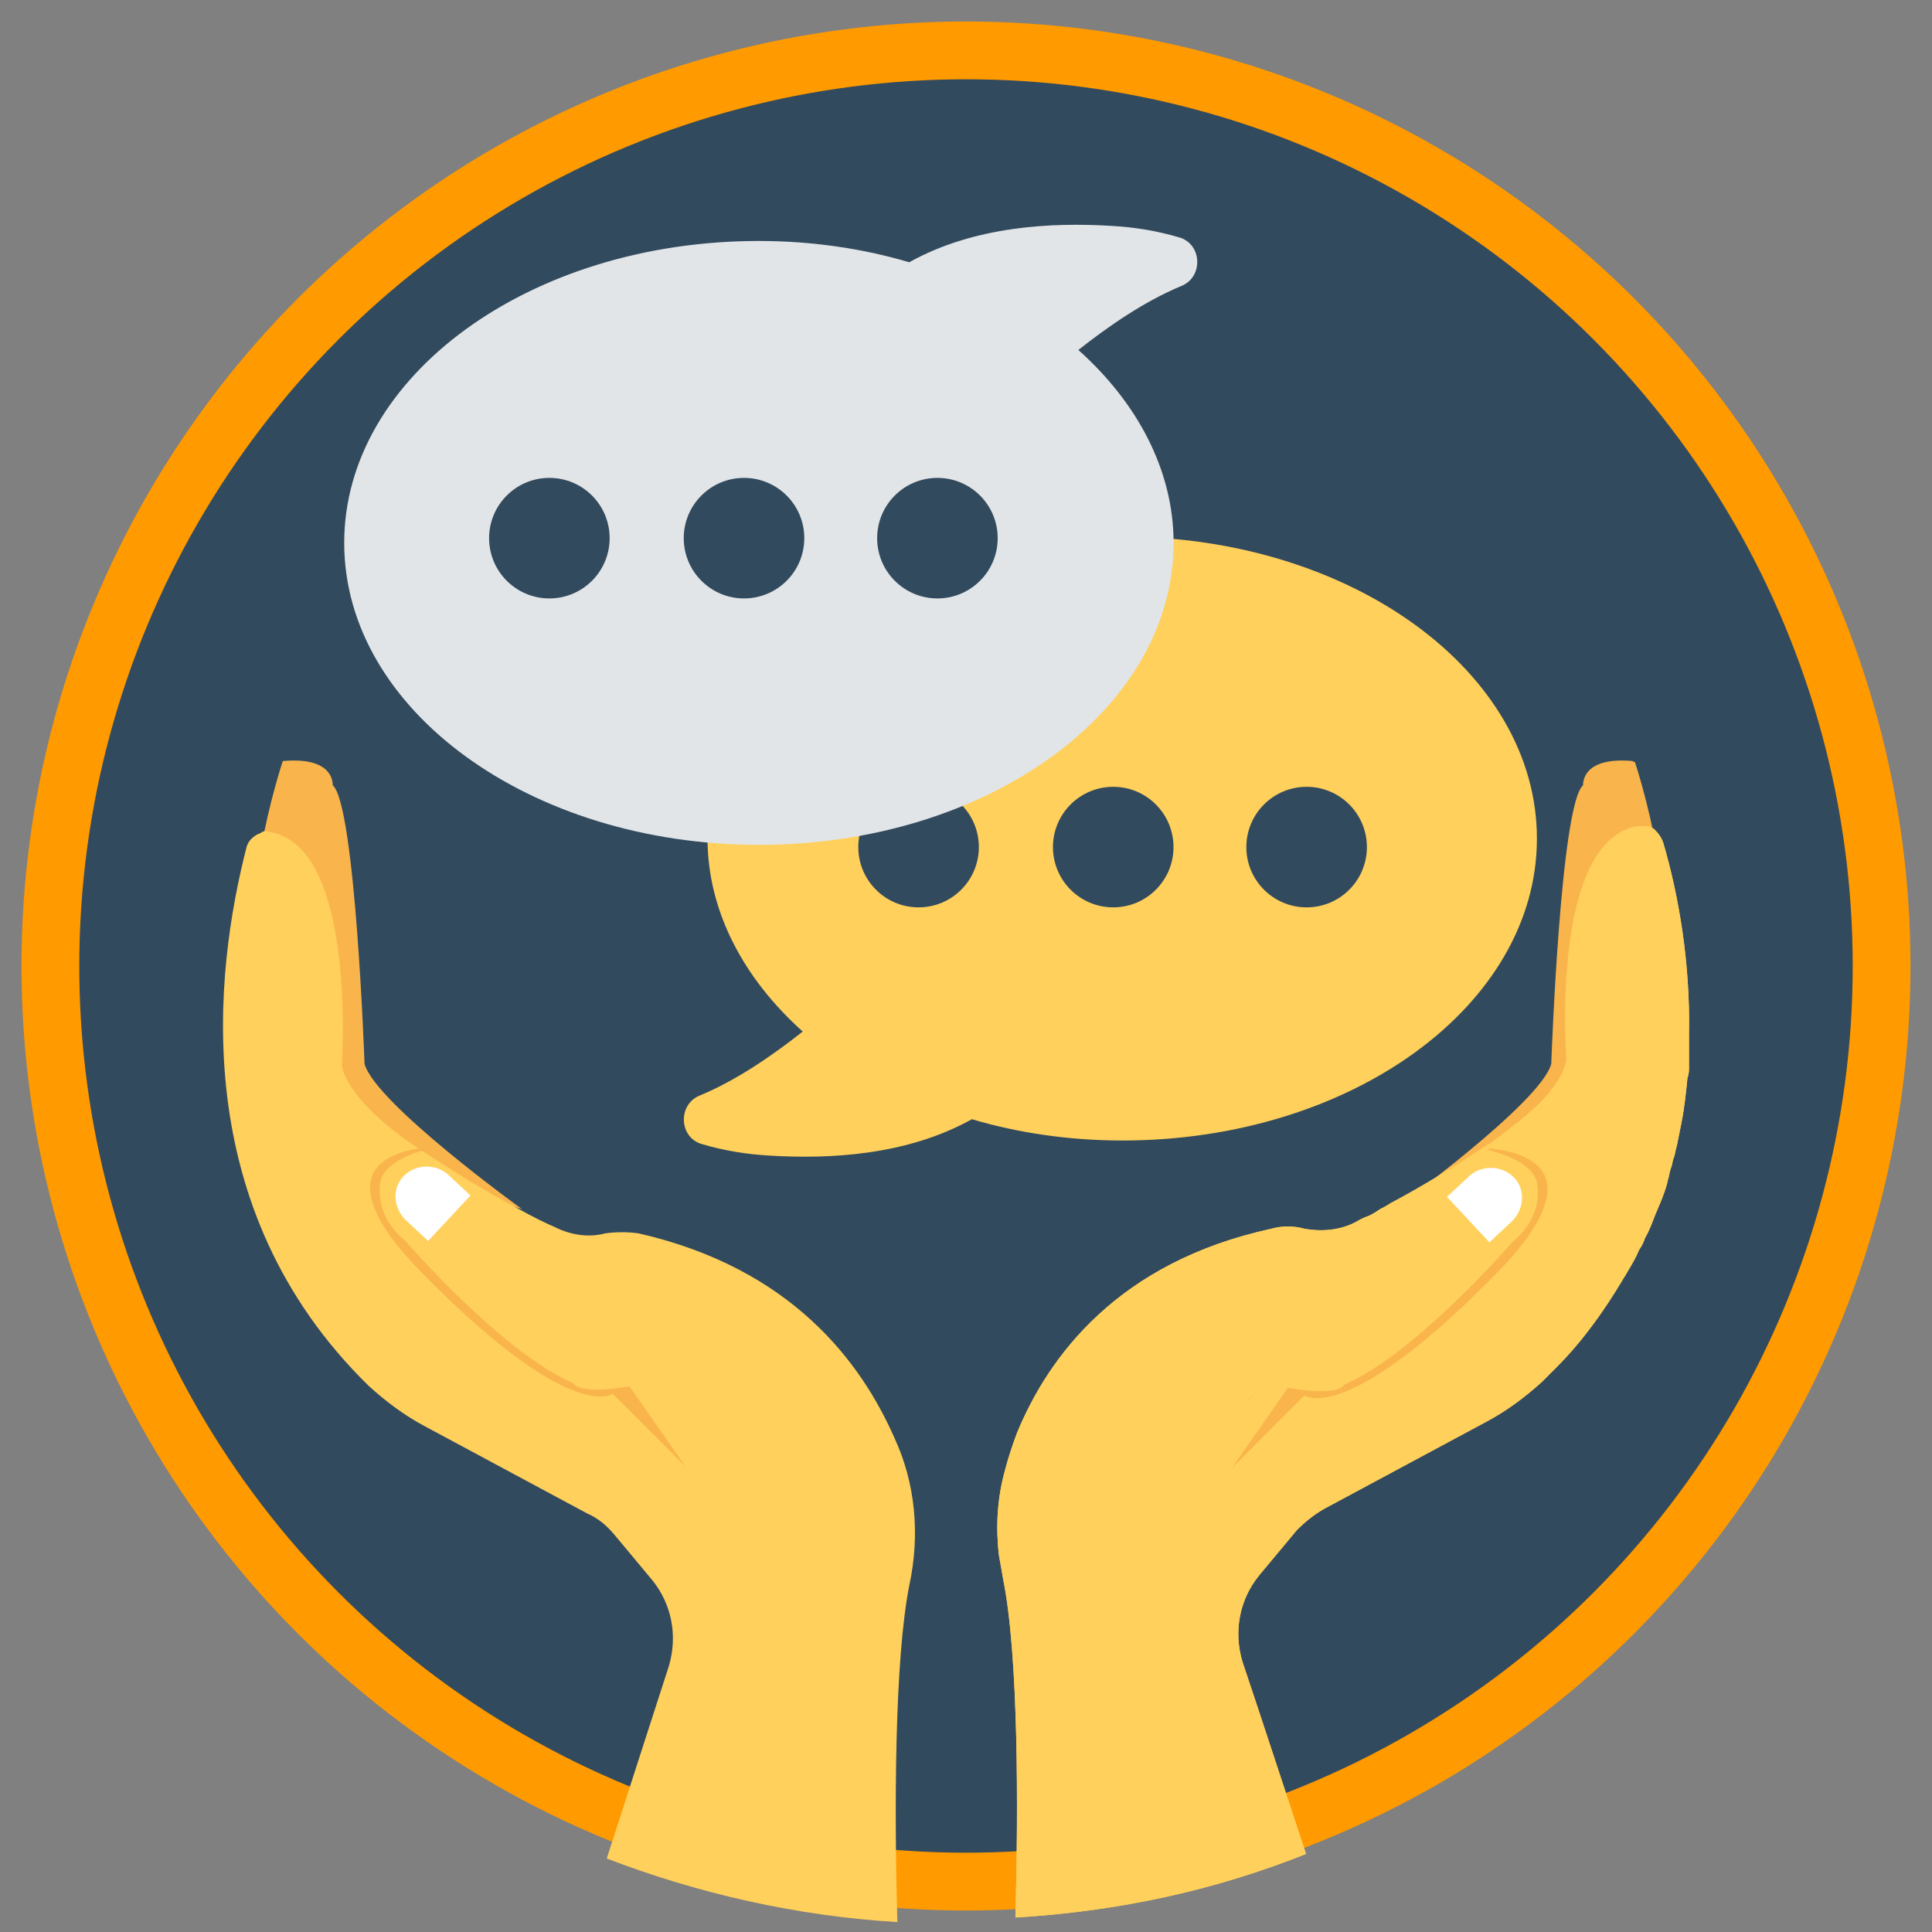 <?xml version="1.0" encoding="UTF-8" standalone="no"?>
<!-- Created with Inkscape (http://www.inkscape.org/) -->

<svg
   xmlns:dc="http://purl.org/dc/elements/1.1/"
   xmlns:cc="http://creativecommons.org/ns#"
   xmlns:rdf="http://www.w3.org/1999/02/22-rdf-syntax-ns#"
   xmlns:svg="http://www.w3.org/2000/svg"
   xmlns="http://www.w3.org/2000/svg"
   xmlns:sodipodi="http://sodipodi.sourceforge.net/DTD/sodipodi-0.dtd"
   xmlns:inkscape="http://www.inkscape.org/namespaces/inkscape"
   width="128"
   height="128"
   viewBox="0 0 128 128"
   id="svg2"
   version="1.1"
   inkscape:version="0.91 r13725"
   sodipodi:docname="LOGO_ensenas.svg">
  <rect x="0" y="0" width="128" height="128" fill="#808080" stroke="none"/>
  <defs
     id="defs4" />
  <sodipodi:namedview
     id="base"
     pagecolor="#ffffff"
     bordercolor="#666666"
     borderopacity="1.0"
     inkscape:pageopacity="0.0"
     inkscape:pageshadow="2"
     inkscape:zoom="1.8465466"
     inkscape:cx="63.139831"
     inkscape:cy="53.088518"
     inkscape:document-units="px"
     inkscape:current-layer="layer1"
     showgrid="false"
     units="px"
     inkscape:showpageshadow="true"
     showborder="true"
     borderlayer="true"
     inkscape:window-width="1280"
     inkscape:window-height="771"
     inkscape:window-x="0"
     inkscape:window-y="0"
     inkscape:window-maximized="1" />
  <g
     inkscape:label="Capa 1"
     inkscape:groupmode="layer"
     id="layer1"
     transform="translate(0,-924.362)">
    <g
       id="g5157"
       transform="matrix(0.246,0,0,0.246,1.424,925.786)" />
    <g
       id="g5159"
       transform="matrix(0.246,0,0,0.246,1.424,925.786)" />
    <g
       id="g5161"
       transform="matrix(0.246,0,0,0.246,1.424,925.786)" />
    <g
       id="g5163"
       transform="matrix(0.246,0,0,0.246,1.424,925.786)" />
    <g
       id="g5165"
       transform="matrix(0.246,0,0,0.246,1.424,925.786)" />
    <g
       id="g5167"
       transform="matrix(0.246,0,0,0.246,1.424,925.786)" />
    <g
       id="g5169"
       transform="matrix(0.246,0,0,0.246,1.424,925.786)" />
    <g
       id="g5171"
       transform="matrix(0.246,0,0,0.246,1.424,925.786)" />
    <g
       id="g5173"
       transform="matrix(0.246,0,0,0.246,1.424,925.786)" />
    <g
       id="g5175"
       transform="matrix(0.246,0,0,0.246,1.424,925.786)" />
    <g
       id="g5177"
       transform="matrix(0.246,0,0,0.246,1.424,925.786)" />
    <g
       id="g5179"
       transform="matrix(0.246,0,0,0.246,1.424,925.786)" />
    <g
       id="g5181"
       transform="matrix(0.246,0,0,0.246,1.424,925.786)" />
    <g
       id="g5183"
       transform="matrix(0.246,0,0,0.246,1.424,925.786)" />
    <g
       id="g5185"
       transform="matrix(0.246,0,0,0.246,1.424,925.786)" />
    <g
       id="g7021"
       transform="matrix(0.213,0,0,0.213,-87.985,1057.24)" />
    <g
       id="g7023"
       transform="matrix(0.213,0,0,0.213,-87.985,1057.24)" />
    <g
       id="g7025"
       transform="matrix(0.213,0,0,0.213,-87.985,1057.24)" />
    <g
       id="g7027"
       transform="matrix(0.213,0,0,0.213,-87.985,1057.24)" />
    <g
       id="g7029"
       transform="matrix(0.213,0,0,0.213,-87.985,1057.24)" />
    <g
       id="g7031"
       transform="matrix(0.213,0,0,0.213,-87.985,1057.24)" />
    <g
       id="g7033"
       transform="matrix(0.213,0,0,0.213,-87.985,1057.24)" />
    <g
       id="g7035"
       transform="matrix(0.213,0,0,0.213,-87.985,1057.24)" />
    <g
       id="g7037"
       transform="matrix(0.213,0,0,0.213,-87.985,1057.24)" />
    <g
       id="g7039"
       transform="matrix(0.213,0,0,0.213,-87.985,1057.24)" />
    <g
       id="g7041"
       transform="matrix(0.213,0,0,0.213,-87.985,1057.24)" />
    <g
       id="g7043"
       transform="matrix(0.213,0,0,0.213,-87.985,1057.24)" />
    <g
       id="g7045"
       transform="matrix(0.213,0,0,0.213,-87.985,1057.24)" />
    <g
       id="g7047"
       transform="matrix(0.213,0,0,0.213,-87.985,1057.24)" />
    <g
       id="g7049"
       transform="matrix(0.213,0,0,0.213,-87.985,1057.24)" />
    <g
       id="g7152"
       transform="matrix(0.213,0,0,0.213,-82.429,859.25)" />
    <g
       id="g7154"
       transform="matrix(0.213,0,0,0.213,-82.429,859.25)" />
    <g
       id="g7156"
       transform="matrix(0.213,0,0,0.213,-82.429,859.25)" />
    <g
       id="g7158"
       transform="matrix(0.213,0,0,0.213,-82.429,859.25)" />
    <g
       id="g7160"
       transform="matrix(0.213,0,0,0.213,-82.429,859.25)" />
    <g
       id="g7162"
       transform="matrix(0.213,0,0,0.213,-82.429,859.25)" />
    <g
       id="g7164"
       transform="matrix(0.213,0,0,0.213,-82.429,859.25)" />
    <g
       id="g7166"
       transform="matrix(0.213,0,0,0.213,-82.429,859.25)" />
    <g
       id="g7168"
       transform="matrix(0.213,0,0,0.213,-82.429,859.25)" />
    <g
       id="g7170"
       transform="matrix(0.213,0,0,0.213,-82.429,859.25)" />
    <g
       id="g7172"
       transform="matrix(0.213,0,0,0.213,-82.429,859.25)" />
    <g
       id="g7174"
       transform="matrix(0.213,0,0,0.213,-82.429,859.25)" />
    <g
       id="g7176"
       transform="matrix(0.213,0,0,0.213,-82.429,859.25)" />
    <g
       id="g7178"
       transform="matrix(0.213,0,0,0.213,-82.429,859.25)" />
    <g
       id="g7180"
       transform="matrix(0.213,0,0,0.213,-82.429,859.25)" />
    <g
       id="g7246"
       transform="matrix(0.213,0,0,0.213,151.421,914.304)" />
    <g
       id="g7248"
       transform="matrix(0.213,0,0,0.213,151.421,914.304)" />
    <g
       id="g7250"
       transform="matrix(0.213,0,0,0.213,151.421,914.304)" />
    <g
       id="g7252"
       transform="matrix(0.213,0,0,0.213,151.421,914.304)" />
    <g
       id="g7254"
       transform="matrix(0.213,0,0,0.213,151.421,914.304)" />
    <g
       id="g7256"
       transform="matrix(0.213,0,0,0.213,151.421,914.304)" />
    <g
       id="g7258"
       transform="matrix(0.213,0,0,0.213,151.421,914.304)" />
    <g
       id="g7260"
       transform="matrix(0.213,0,0,0.213,151.421,914.304)" />
    <g
       id="g7262"
       transform="matrix(0.213,0,0,0.213,151.421,914.304)" />
    <g
       id="g7264"
       transform="matrix(0.213,0,0,0.213,151.421,914.304)" />
    <g
       id="g7266"
       transform="matrix(0.213,0,0,0.213,151.421,914.304)" />
    <g
       id="g7268"
       transform="matrix(0.213,0,0,0.213,151.421,914.304)" />
    <g
       id="g7270"
       transform="matrix(0.213,0,0,0.213,151.421,914.304)" />
    <g
       id="g7272"
       transform="matrix(0.213,0,0,0.213,151.421,914.304)" />
    <g
       id="g7274"
       transform="matrix(0.213,0,0,0.213,151.421,914.304)" />
    <g
       id="g7354"
       transform="matrix(0.213,0,0,0.213,102.934,1060.271)" />
    <g
       id="g7356"
       transform="matrix(0.213,0,0,0.213,102.934,1060.271)" />
    <g
       id="g7358"
       transform="matrix(0.213,0,0,0.213,102.934,1060.271)" />
    <g
       id="g7360"
       transform="matrix(0.213,0,0,0.213,102.934,1060.271)" />
    <g
       id="g7362"
       transform="matrix(0.213,0,0,0.213,102.934,1060.271)" />
    <g
       id="g7364"
       transform="matrix(0.213,0,0,0.213,102.934,1060.271)" />
    <g
       id="g7366"
       transform="matrix(0.213,0,0,0.213,102.934,1060.271)" />
    <g
       id="g7368"
       transform="matrix(0.213,0,0,0.213,102.934,1060.271)" />
    <g
       id="g7370"
       transform="matrix(0.213,0,0,0.213,102.934,1060.271)" />
    <g
       id="g7372"
       transform="matrix(0.213,0,0,0.213,102.934,1060.271)" />
    <g
       id="g7374"
       transform="matrix(0.213,0,0,0.213,102.934,1060.271)" />
    <g
       id="g7376"
       transform="matrix(0.213,0,0,0.213,102.934,1060.271)" />
    <g
       id="g7378"
       transform="matrix(0.213,0,0,0.213,102.934,1060.271)" />
    <g
       id="g7380"
       transform="matrix(0.213,0,0,0.213,102.934,1060.271)" />
    <g
       id="g7382"
       transform="matrix(0.213,0,0,0.213,102.934,1060.271)" />
    <g
       id="g15302"
       transform="matrix(0.228,0,0,0.228,-192.452,910.656)" />
    <g
       id="g15304"
       transform="matrix(0.228,0,0,0.228,-192.452,910.656)" />
    <g
       id="g15306"
       transform="matrix(0.228,0,0,0.228,-192.452,910.656)" />
    <g
       id="g15308"
       transform="matrix(0.228,0,0,0.228,-192.452,910.656)" />
    <g
       id="g15310"
       transform="matrix(0.228,0,0,0.228,-192.452,910.656)" />
    <g
       id="g15312"
       transform="matrix(0.228,0,0,0.228,-192.452,910.656)" />
    <g
       id="g15314"
       transform="matrix(0.228,0,0,0.228,-192.452,910.656)" />
    <g
       id="g15316"
       transform="matrix(0.228,0,0,0.228,-192.452,910.656)" />
    <g
       id="g15318"
       transform="matrix(0.228,0,0,0.228,-192.452,910.656)" />
    <g
       id="g15320"
       transform="matrix(0.228,0,0,0.228,-192.452,910.656)" />
    <g
       id="g15322"
       transform="matrix(0.228,0,0,0.228,-192.452,910.656)" />
    <g
       id="g15324"
       transform="matrix(0.228,0,0,0.228,-192.452,910.656)" />
    <g
       id="g15326"
       transform="matrix(0.228,0,0,0.228,-192.452,910.656)" />
    <g
       id="g15328"
       transform="matrix(0.228,0,0,0.228,-192.452,910.656)" />
    <g
       id="g15330"
       transform="matrix(0.228,0,0,0.228,-192.452,910.656)" />
    <g
       id="g15587">
      <circle
         id="circle5147"
         r="62.576"
         cy="988.362"
         cx="64"
         style="fill:#ff9a00;fill-opacity:1" />
      <circle
         id="circle5147-5"
         r="58.747"
         cy="988.362"
         cx="64"
         style="fill:#324a5e;fill-opacity:1" />
      <path
         id="path15282"
         d="m 74.35,959.916 c -15.19,0 -27.474,8.964 -27.474,20.004 0,4.814 2.407,9.296 6.308,12.783 -1.992,1.577 -4.399,3.237 -6.806,4.233 -1.494,0.581 -1.411,2.822 0.166,3.237 1.411,0.415 2.905,0.664 4.399,0.747 3.984,0.249 9.13,0 13.447,-2.407 3.071,0.913 6.474,1.411 9.96,1.411 15.19,0 27.474,-8.964 27.474,-20.004 0,-11.039 -12.284,-20.004 -27.474,-20.004 z"
         style="fill:#ffd05b"
         inkscape:connector-curvature="0" />
      <g
         transform="matrix(0.208,0,0,0.208,9.607,917.418)"
         id="g15284">
        <circle
           id="circle15286"
           r="19.2"
           cy="303.2"
           cx="370"
           style="fill:#324a5e" />
        <circle
           id="circle15288"
           r="19.2"
           cy="303.2"
           cx="308.4"
           style="fill:#324a5e" />
        <circle
           id="circle15290"
           r="19.2"
           cy="303.2"
           cx="246.4"
           style="fill:#324a5e" />
      </g>
      <path
         id="path15292"
         d="m 78.085,940.078 c -1.411,-0.415 -2.905,-0.664 -4.399,-0.747 -3.984,-0.249 -9.13,0 -13.447,2.407 -3.071,-0.913 -6.474,-1.411 -9.96,-1.411 -15.19,0 -27.474,8.964 -27.474,20.004 0,11.039 12.284,20.004 27.474,20.004 15.19,0 27.474,-8.964 27.474,-20.004 0,-4.814 -2.407,-9.296 -6.308,-12.782 1.992,-1.577 4.399,-3.237 6.806,-4.233 1.494,-0.581 1.411,-2.822 -0.166,-3.237 z"
         style="fill:#e2e5e7;fill-opacity:1"
         inkscape:connector-curvature="0" />
      <g
         style="fill:#324a5e;fill-opacity:1"
         transform="matrix(0.208,0,0,0.208,9.607,917.418)"
         id="g15294">
        <circle
           id="circle15296"
           r="19.2"
           cy="204.8"
           cx="252.4"
           style="fill:#324a5e;fill-opacity:1" />
        <circle
           id="circle15298"
           r="19.2"
           cy="204.8"
           cx="190.8"
           style="fill:#324a5e;fill-opacity:1" />
        <circle
           id="circle15300"
           r="19.2"
           cy="204.8"
           cx="128.8"
           style="fill:#324a5e;fill-opacity:1" />
      </g>
      <path
         d="m 108.191,974.785 c 0,0 3.51,10.43 1.304,16.547 0,0 -7.722,11.633 -14.441,12.335 l -2.708,0.802 c 0,0 9.728,-7.02 10.43,-9.627 0,0 0.602,-17.149 2.106,-18.453 0,-0.201 0,-1.905 3.309,-1.605 z"
         style="fill:#f9b54c"
         id="SVGCleanerId_0"
         inkscape:connector-curvature="0" />
      <path
         id="path15390"
         d="m 111.901,992.937 c 0,0.501 0,0.903 0,1.404 0,0.201 0,0.501 0,0.702 0,0.201 0,0.501 -0.1,0.702 -0.1,1.003 -0.201,2.006 -0.401,3.009 -0.1,0.501 -0.201,1.003 -0.301,1.504 -0.1,0.301 -0.1,0.501 -0.201,0.802 -0.1,0.201 -0.1,0.501 -0.201,0.702 -0.1,0.301 -0.1,0.501 -0.201,0.802 -0.1,0.501 -0.301,1.003 -0.501,1.504 -0.1,0.201 -0.201,0.501 -0.301,0.702 -0.201,0.501 -0.401,1.103 -0.702,1.605 -0.1,0.301 -0.201,0.501 -0.401,0.802 -0.201,0.501 -0.501,1.003 -0.802,1.504 -0.1,0.201 -0.201,0.301 -0.301,0.501 -1.203,2.006 -2.607,4.011 -4.413,5.816 -0.301,0.301 -0.602,0.602 -0.903,0.903 -1.103,1.003 -2.307,1.905 -3.61,2.607 l -10.831,5.817 c -0.702,0.401 -1.304,0.903 -1.805,1.404 l -2.507,3.009 c -1.304,1.605 -1.705,3.711 -1.103,5.716 l 1.103,3.309 3.109,9.427 c -6.017,2.407 -12.435,3.811 -19.255,4.212 0.201,-7.321 0.201,-17.349 -0.802,-22.364 -0.1,-0.602 -0.201,-1.103 -0.301,-1.705 -0.201,-1.805 -0.1,-3.711 0.401,-5.516 0.201,-0.802 0.501,-1.705 0.802,-2.507 2.106,-5.114 6.719,-11.332 16.848,-13.539 0.702,-0.201 1.504,-0.201 2.206,0 1.103,0.201 2.307,0.1 3.309,-0.401 0.201,-0.1 0.501,-0.301 0.802,-0.401 0.301,-0.1 0.602,-0.301 0.903,-0.501 0.201,-0.1 0.401,-0.201 0.702,-0.401 l 0,0 0,0 c 1.905,-1.003 4.212,-2.407 6.318,-3.811 l 0,0 0,0 0.1,-0.1 c 0,0 0,0 0.1,0 l 0,0 c 1.504,-1.103 2.908,-2.206 3.811,-3.209 0.1,-0.1 0.201,-0.201 0.301,-0.401 0.602,-0.702 0.903,-1.404 1.003,-2.006 0,0 -1.103,-14.441 4.713,-15.444 0.1,0 0.201,0 0.201,0 0.1,0 0.1,0 0.201,0 0.1,0 0.1,0 0.201,0 l 0,0 0.1,0 c 0,0 0.1,0 0.201,0.1 0.1,0 0.201,0.1 0.301,0.201 0.201,0.201 0.401,0.501 0.501,0.802 1.003,3.41 1.805,7.923 1.705,12.736 z"
         style="fill:#ffd05b"
         inkscape:connector-curvature="0" />
      <path
         d="m 98.563,1000.358 -0.1,0.1 c 1.203,0.301 2.808,0.903 3.209,2.006 0,0 0.702,2.206 -1.605,4.112 0,0 -6.418,7.421 -11.132,9.427 0,0 -0.201,0.802 -3.711,0.201 l -3.711,5.315 4.814,-4.814 c 0,0 2.808,2.206 13.238,-8.625 0,-0.1 7.02,-6.819 -1.003,-7.722 z"
         style="fill:#f9b54c"
         id="SVGCleanerId_1"
         inkscape:connector-curvature="0" />
      <path
         d="m 100.168,1002.264 c -0.802,-0.802 -2.106,-0.802 -2.908,-0.1 l -1.504,1.404 2.808,3.009 1.504,-1.404 c 0.802,-0.802 0.903,-2.106 0.1,-2.908 z"
         style="fill:#ffffff"
         id="SVGCleanerId_2"
         inkscape:connector-curvature="0" />
      <g
         transform="matrix(0.251,0,0,0.251,-0.218,924.442)"
         id="g15394">
        <path
           d="m 432.4,200.8 c 0,0 14,41.6 5.2,66 0,0 -30.8,46.4 -57.6,49.2 l -10.8,3.2 c 0,0 38.8,-28 41.6,-38.4 0,0 2.4,-68.4 8.4,-73.6 0,-0.8 0,-7.6 13.2,-6.4 z"
           style="fill:#f9b54c"
           id="SVGCleanerId_0_1_"
           inkscape:connector-curvature="0" />
      </g>
      <path
         id="path15397"
         d="m 111.901,992.937 c 0,0.501 0,0.903 0,1.404 0,0.201 0,0.501 0,0.702 0,0.201 0,0.501 -0.1,0.702 -0.1,1.003 -0.201,2.006 -0.401,3.009 -0.1,0.501 -0.201,1.003 -0.301,1.504 -0.1,0.301 -0.1,0.501 -0.201,0.802 -0.1,0.201 -0.1,0.501 -0.201,0.702 -0.1,0.301 -0.1,0.501 -0.201,0.802 -0.1,0.501 -0.301,1.003 -0.501,1.504 -0.1,0.201 -0.201,0.501 -0.301,0.702 -0.201,0.501 -0.401,1.103 -0.702,1.605 -0.1,0.301 -0.201,0.501 -0.401,0.802 -0.201,0.501 -0.501,1.003 -0.802,1.504 -0.1,0.201 -0.201,0.301 -0.301,0.501 -1.203,2.006 -2.607,4.011 -4.413,5.816 -0.301,0.301 -0.602,0.602 -0.903,0.903 -1.103,1.003 -2.307,1.905 -3.61,2.607 l -10.831,5.817 c -0.702,0.401 -1.304,0.903 -1.805,1.404 l -2.507,3.009 c -1.304,1.605 -1.705,3.711 -1.103,5.716 l 1.103,3.309 3.109,9.427 c -6.017,2.407 -12.435,3.811 -19.255,4.212 0.201,-7.321 0.201,-17.349 -0.802,-22.364 -0.1,-0.602 -0.201,-1.103 -0.301,-1.705 -0.201,-1.905 -0.1,-3.711 0.401,-5.516 0.201,-0.802 0.501,-1.705 0.802,-2.507 2.106,-5.114 6.719,-11.332 16.848,-13.539 0.702,-0.201 1.504,-0.201 2.206,0 1.103,0.201 2.307,0.1 3.309,-0.401 0.201,-0.1 0.501,-0.301 0.802,-0.401 0.301,-0.1 0.602,-0.301 0.903,-0.501 0.201,-0.1 0.401,-0.201 0.702,-0.401 l 0,0 0,0 c 1.905,-1.003 4.212,-2.407 6.318,-3.811 l 0,0 0,0 0.1,-0.1 c 0,0 0,0 0.1,0 l 0,0 c 1.504,-1.103 2.908,-2.206 3.811,-3.209 0.1,-0.1 0.201,-0.201 0.301,-0.401 0.602,-0.702 0.903,-1.404 1.003,-2.006 0,0 -1.103,-14.441 4.713,-15.444 0.1,0 0.201,0 0.201,0 0.1,0 0.1,0 0.201,0 0.1,0 0.1,0 0.201,0 l 0,0 0.1,0 c 0,0 0.1,0 0.201,0.1 0.1,0 0.201,0.1 0.301,0.201 0.201,0.201 0.401,0.501 0.501,0.802 1.003,3.41 1.805,7.923 1.705,12.736 z"
         style="fill:#ffd05b"
         inkscape:connector-curvature="0" />
      <g
         transform="matrix(0.251,0,0,0.251,-0.218,924.442)"
         id="g15399">
        <path
           d="m 394,302.8 -0.4,0.4 c 4.8,1.2 11.2,3.6 12.8,8 0,0 2.8,8.8 -6.4,16.4 0,0 -25.6,29.6 -44.4,37.6 0,0 -0.8,3.2 -14.8,0.8 L 326,387.2 345.2,368 c 0,0 11.2,8.8 52.8,-34.4 0,-0.4 28,-27.2 -4,-30.8 z"
           style="fill:#f9b54c"
           id="SVGCleanerId_1_1_"
           inkscape:connector-curvature="0" />
      </g>
      <g
         transform="matrix(0.251,0,0,0.251,-0.218,924.442)"
         id="g15402">
        <path
           d="m 400.4,310.4 c -3.2,-3.2 -8.4,-3.2 -11.6,-0.4 l -6,5.6 11.2,12 6,-5.6 c 3.2,-3.2 3.6,-8.4 0.4,-11.6 z"
           style="fill:#ffffff"
           id="SVGCleanerId_2_1_"
           inkscape:connector-curvature="0" />
      </g>
      <path
         id="path15405"
         d="m 18.736,974.785 c 0,0 -3.51,10.43 -1.304,16.547 0,0 7.722,11.633 14.441,12.335 l 2.708,0.802 c 0,0 -9.728,-7.02 -10.43,-9.627 0,0 -0.602,-17.149 -2.106,-18.453 0,-0.201 0,-1.905 -3.309,-1.605 z"
         style="fill:#f9b54c"
         inkscape:connector-curvature="0" />
      <path
         id="path15407"
         d="m 60.254,1029.341 c -1.003,5.014 -1.003,15.043 -0.802,22.364 -6.719,-0.401 -13.238,-1.905 -19.255,-4.212 l 4.112,-12.736 c 0.602,-2.006 0.201,-4.112 -1.103,-5.716 l -2.507,-3.009 c -0.501,-0.602 -1.103,-1.103 -1.805,-1.404 l -10.831,-5.817 c -1.304,-0.702 -2.507,-1.605 -3.61,-2.607 -12.135,-11.834 -10.229,-27.478 -8.123,-35.702 0.1,-0.401 0.401,-0.702 0.802,-0.903 0.1,0 0.201,-0.1 0.201,-0.1 0.201,-0.1 0.401,-0.1 0.602,0 5.716,1.003 4.713,15.444 4.713,15.444 0.301,1.705 2.507,3.811 5.215,5.616 0.1,0 0.1,0.1 0.201,0.1 2.106,1.404 4.413,2.808 6.318,3.811 0.903,0.501 1.705,0.903 2.407,1.204 1.003,0.501 2.206,0.702 3.309,0.401 0.702,-0.1 1.504,-0.1 2.206,0 10.129,2.307 14.742,8.524 16.948,13.539 1.404,3.009 1.705,6.418 1.003,9.728 z"
         style="fill:#ffd05b"
         inkscape:connector-curvature="0" />
      <path
         id="path15409"
         d="m 28.363,1000.358 0.1,0.1 c -1.203,0.301 -2.808,0.903 -3.209,2.006 0,0 -0.702,2.206 1.605,4.112 0,0 6.418,7.421 11.132,9.427 0,0 0.201,0.802 3.711,0.201 l 3.711,5.315 -4.814,-4.814 c 0,0 -2.808,2.206 -13.238,-8.625 0,-0.1 -7.02,-6.819 1.003,-7.722 z"
         style="fill:#f9b54c"
         inkscape:connector-curvature="0" />
      <path
         id="path15411"
         d="m 26.759,1002.264 c 0.802,-0.802 2.106,-0.802 2.908,-0.1 l 1.504,1.404 -2.808,3.009 -1.504,-1.404 c -0.802,-0.802 -0.903,-2.106 -0.1,-2.908 z"
         style="fill:#ffffff"
         inkscape:connector-curvature="0" />
      <path
         id="path15413"
         d="m 83.32,1016.705 c -0.1,0 -0.401,0.201 -0.802,0.501 0.201,-0.201 0.501,-0.401 0.802,-0.501 z"
         style="fill:#f9b54c"
         inkscape:connector-curvature="0" />
    </g>
    <g
       id="g15415"
       transform="matrix(0.251,0,0,0.251,-0.218,924.442)" />
    <g
       id="g15417"
       transform="matrix(0.251,0,0,0.251,-0.218,924.442)" />
    <g
       id="g15419"
       transform="matrix(0.251,0,0,0.251,-0.218,924.442)" />
    <g
       id="g15421"
       transform="matrix(0.251,0,0,0.251,-0.218,924.442)" />
    <g
       id="g15423"
       transform="matrix(0.251,0,0,0.251,-0.218,924.442)" />
    <g
       id="g15425"
       transform="matrix(0.251,0,0,0.251,-0.218,924.442)" />
    <g
       id="g15427"
       transform="matrix(0.251,0,0,0.251,-0.218,924.442)" />
    <g
       id="g15429"
       transform="matrix(0.251,0,0,0.251,-0.218,924.442)" />
    <g
       id="g15431"
       transform="matrix(0.251,0,0,0.251,-0.218,924.442)" />
    <g
       id="g15433"
       transform="matrix(0.251,0,0,0.251,-0.218,924.442)" />
    <g
       id="g15435"
       transform="matrix(0.251,0,0,0.251,-0.218,924.442)" />
    <g
       id="g15437"
       transform="matrix(0.251,0,0,0.251,-0.218,924.442)" />
    <g
       id="g15439"
       transform="matrix(0.251,0,0,0.251,-0.218,924.442)" />
    <g
       id="g15441"
       transform="matrix(0.251,0,0,0.251,-0.218,924.442)" />
    <g
       id="g15443"
       transform="matrix(0.251,0,0,0.251,-0.218,924.442)" />
  </g>
</svg>
